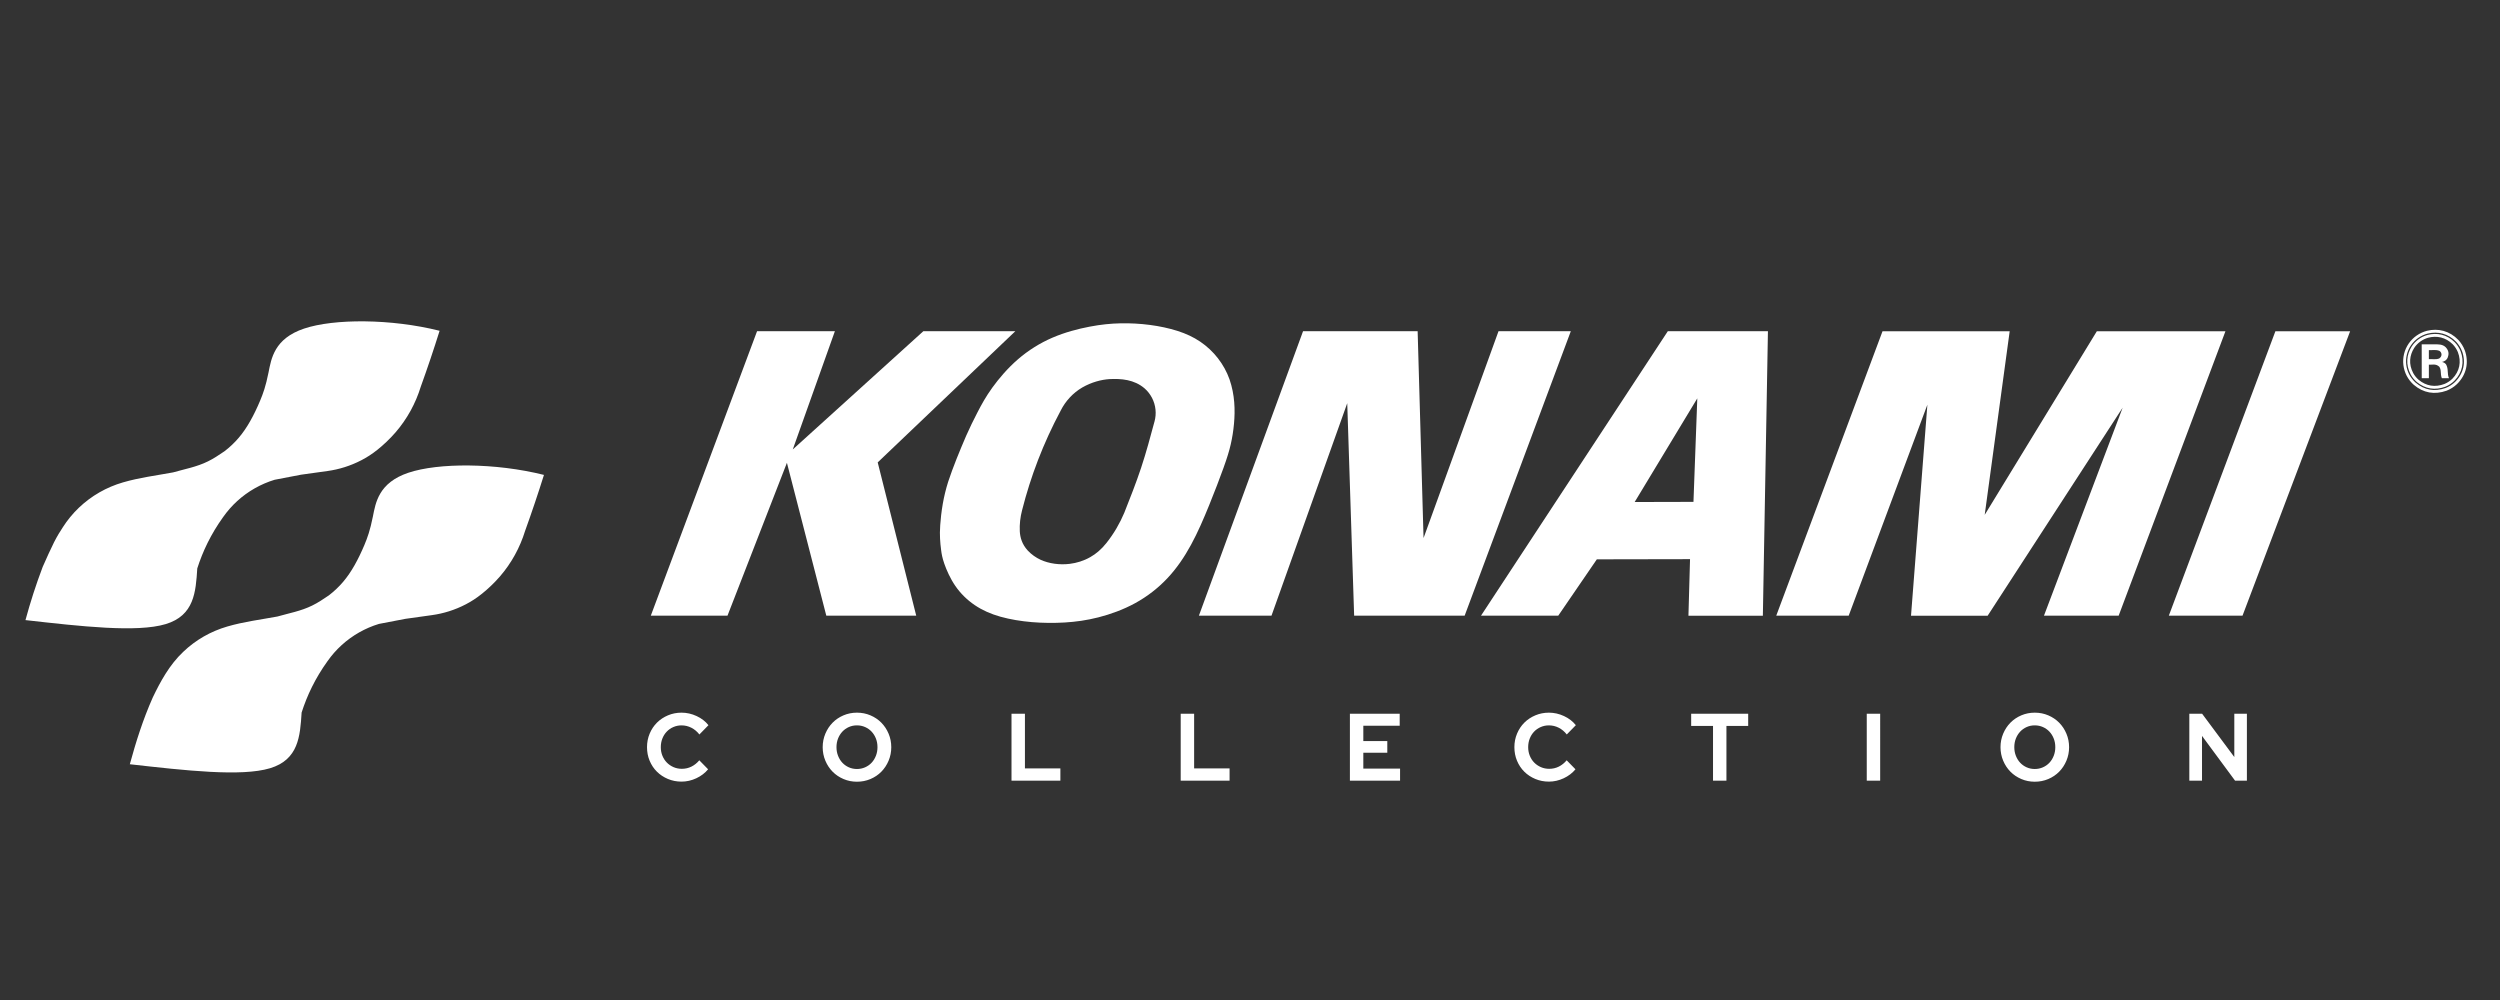 <?xml version="1.0" encoding="UTF-8" standalone="no"?>
<svg
   xmlns:dc="http://purl.org/dc/elements/1.1/"
   xmlns:cc="http://creativecommons.org/ns#"
   xmlns:rdf="http://www.w3.org/1999/02/22-rdf-syntax-ns#"
   xmlns:svg="http://www.w3.org/2000/svg"
   xmlns="http://www.w3.org/2000/svg"
   xmlns:sodipodi="http://sodipodi.sourceforge.net/DTD/sodipodi-0.dtd"
   xmlns:inkscape="http://www.inkscape.org/namespaces/inkscape"
   width="500"
   height="200"
   viewBox="0 0 500 200"
   version="1.1"
   id="svg89"
   sodipodi:docname="konami.svg"
   inkscape:version="0.92.5 (2060ec1f9f, 2020-04-08)">
  <rect x="0" y="0" width="500" height="200" fill="#333333" stroke="none"/>
  <defs
     id="defs93" />
  <sodipodi:namedview
     pagecolor="#ffffff"
     bordercolor="#666666"
     borderopacity="1"
     objecttolerance="10"
     gridtolerance="10"
     guidetolerance="10"
     inkscape:pageopacity="0"
     inkscape:pageshadow="2"
     inkscape:window-width="1366"
     inkscape:window-height="740"
     id="namedview91"
     showgrid="false"
     inkscape:pagecheckerboard="true"
     inkscape:zoom="1.3742647"
     inkscape:cx="212.5"
     inkscape:cy="40"
     inkscape:window-x="0"
     inkscape:window-y="0"
     inkscape:window-maximized="1"
     inkscape:current-layer="svg89" />
  <title
     id="title64">syslogo</title>
  <g
     id="Page-1"
     style="fill:none;fill-rule:evenodd;stroke:none;stroke-width:1"
     transform="matrix(1.151,0,0,1.151,5.094,64.264)">
    <g
       id="syslogo">
      <g
         id="Konami_logo-2">
        <g
           id="Konami_logo">
          <path
             d="m 0,51.917 c 9.691,1.096 19.382,2.194 24.358,0.697 4.975,-1.496 5.235,-5.588 5.495,-9.679 0.95,-2.966 2.35,-5.935 4.486,-8.909 0.716,-1.023 1.545,-1.967 2.469,-2.809 0.925,-0.843 1.945,-1.582 3.032,-2.2 1.089,-0.619 2.248,-1.118 3.446,-1.483 v 0 l 4.587,-0.881 4.627,-0.645 v 0 c 1.962,-0.273 3.961,-0.879 5.892,-1.885 0.919,-0.48 1.798,-1.033 2.797,-1.832 1.001,-0.802 2.12,-1.847 3.116,-2.997 0.997,-1.152 1.869,-2.41 2.605,-3.742 0.734,-1.334 1.331,-2.741 1.778,-4.196 1.165,-3.227 2.255,-6.465 3.272,-9.714 -8.427,-2.112 -18.343,-2.127 -23.549,-0.38 -5.206,1.745 -5.703,5.249 -6.181,7.635 -0.48,2.386 -0.938,3.654 -1.461,4.897 -0.521,1.243 -1.106,2.462 -1.719,3.544 -0.613,1.081 -1.255,2.029 -1.993,2.895 -0.738,0.867 -1.571,1.654 -2.478,2.345 -0.95,0.643 -1.9,1.286 -2.883,1.762 -1.949,0.963 -4.026,1.331 -6.06,1.912 -2.876,0.536 -5.809,0.892 -8.693,1.734 -1.427,0.412 -2.806,0.996 -4.095,1.736 -1.288,0.737 -2.485,1.633 -3.558,2.655 -1.073,1.024 -2.019,2.177 -2.814,3.425 -0.467,0.723 -0.933,1.445 -1.514,2.59 -0.581,1.146 -1.278,2.714 -1.973,4.28 -1.157,3.058 -2.151,6.141 -2.991,9.244 z"
             id="Path"
             inkscape:connector-curvature="0"
             style="fill:#ffffff" />
          <path
             d="m 18.131,76.962 c 9.69,1.095 19.382,2.193 24.358,0.697 4.975,-1.497 5.234,-5.586 5.495,-9.679 0.95,-2.966 2.352,-5.936 4.487,-8.91 0.716,-1.023 1.544,-1.968 2.47,-2.809 0.923,-0.842 1.943,-1.58 3.032,-2.2 1.089,-0.619 2.246,-1.117 3.446,-1.482 v 0 l 4.586,-0.881 4.627,-0.647 v 0 c 1.962,-0.27 3.962,-0.877 5.892,-1.883 0.92,-0.481 1.798,-1.033 2.797,-1.835 1,-0.799 2.12,-1.846 3.118,-2.997 0.995,-1.15 1.869,-2.41 2.603,-3.742 0.735,-1.332 1.331,-2.74 1.778,-4.193 1.165,-3.227 2.255,-6.466 3.272,-9.715 -8.427,-2.113 -18.342,-2.126 -23.549,-0.38 -5.206,1.745 -5.703,5.249 -6.181,7.635 -0.48,2.385 -0.939,3.653 -1.46,4.896 -0.522,1.243 -1.106,2.462 -1.72,3.544 -0.613,1.082 -1.256,2.027 -1.993,2.895 -0.737,0.865 -1.571,1.653 -2.477,2.345 -0.95,0.644 -1.901,1.286 -2.883,1.761 -1.95,0.965 -4.026,1.332 -6.061,1.913 -2.876,0.535 -5.809,0.892 -8.694,1.733 -1.427,0.414 -2.806,0.997 -4.094,1.735 -1.288,0.739 -2.486,1.633 -3.558,2.658 -2.42,2.275 -4.01,5.239 -5.298,7.926 -1.706,3.842 -2.926,7.709 -3.993,11.614 z"
             id="path67"
             inkscape:connector-curvature="0"
             style="fill:#ffffff" />
          <polygon
             id="polygon69"
             points="172.004,1.714 156.02,1.714 133.328,22.264 140.646,1.718 127.125,1.714 108.662,51.142 121.985,51.148 132.311,24.585 139.153,51.142 154.778,51.142 148.085,24.514 "
             style="fill:#ffffff" />
          <path
             d="m 209.22,10.089 c -0.467,-1.319 -1.157,-2.564 -2.021,-3.675 -0.865,-1.111 -1.903,-2.088 -3.07,-2.878 -1.165,-0.788 -2.458,-1.391 -3.937,-1.866 -3.011,-0.954 -6.564,-1.391 -9.902,-1.323 -1.696,0.036 -3.388,0.2 -5.387,0.582 -2.001,0.382 -4.308,0.984 -6.475,1.92 -2.165,0.936 -4.192,2.209 -5.974,3.749 -1.781,1.54 -3.32,3.351 -4.455,4.926 -1.133,1.574 -1.863,2.912 -2.562,4.261 -0.698,1.35 -1.367,2.712 -1.979,4.099 -1.178,2.744 -2.271,5.402 -3.123,7.977 -0.405,1.277 -0.721,2.583 -0.95,3.903 -0.229,1.32 -0.369,2.655 -0.437,3.657 -0.068,1.003 -0.066,1.669 -0.03,2.336 0.034,0.666 0.1,1.331 0.187,1.994 0.085,0.666 0.191,1.33 0.564,2.397 0.373,1.067 1.011,2.534 1.907,3.836 0.896,1.302 2.05,2.434 3.366,3.326 1.317,0.892 2.794,1.544 4.476,2.018 3.408,0.946 7.415,1.226 11.17,1.003 1.9,-0.115 3.793,-0.37 5.864,-0.898 2.072,-0.529 4.319,-1.337 6.389,-2.472 2.071,-1.136 3.963,-2.599 5.575,-4.314 1.615,-1.713 2.95,-3.678 4.121,-5.831 1.172,-2.155 2.179,-4.497 3.137,-6.855 0.958,-2.359 1.867,-4.732 2.498,-6.496 0.632,-1.763 0.987,-2.915 1.256,-4.087 0.27,-1.174 0.456,-2.365 0.565,-3.565 0.221,-2.368 0.148,-5.055 -0.774,-7.723 z m -13.044,7.343 c -0.723,2.691 -1.445,5.381 -2.321,8.024 -0.876,2.642 -1.903,5.233 -2.929,7.825 -0.75,1.777 -1.781,3.587 -3.11,5.254 -0.883,1.105 -1.797,1.875 -2.804,2.443 -1.154,0.656 -2.361,1.014 -3.54,1.162 -1.795,0.224 -3.633,-0.044 -5.08,-0.703 -0.788,-0.365 -1.597,-0.917 -2.248,-1.621 -0.99,-1.094 -1.305,-2.236 -1.37,-3.327 -0.059,-1.24 0.088,-2.477 0.401,-3.676 1.475,-5.819 3.661,-11.607 6.71,-17.309 0.416,-0.827 0.95,-1.596 1.582,-2.273 0.632,-0.679 1.364,-1.267 2.164,-1.734 1.641,-0.938 3.293,-1.355 4.69,-1.454 2.092,-0.108 4.316,0.075 6.104,1.583 0.539,0.466 0.987,1.035 1.317,1.666 0.329,0.631 0.538,1.324 0.611,2.03 0.076,0.707 0.013,1.425 -0.175,2.111 z"
             id="Shape"
             inkscape:connector-curvature="0"
             style="fill:#ffffff" />
          <polygon
             id="polygon72"
             points="242.933,37.662 241.906,1.714 221.996,1.714 203.898,51.148 216.511,51.148 229.673,14.226 230.873,51.148 250.075,51.148 268.524,1.714 255.96,1.715 "
             style="fill:#ffffff" />
          <path
             d="m 289.238,41.326 -0.277,9.829 h 12.932 l 0.881,-49.444 h -17.392 l -32.468,49.44 h 13.423 l 6.706,-9.794 z m 1.262,-27.939 -0.666,17.985 -10.216,0.026 z"
             id="path74"
             inkscape:connector-curvature="0"
             style="fill:#ffffff" />
          <polygon
             id="polygon76"
             points="340.954,51.155 364.412,15.004 350.737,51.151 363.716,51.151 382.27,1.728 359.923,1.728 340.441,33.628 344.781,1.724 322.685,1.724 304.22,51.146 316.808,51.146 330.48,14.486 327.636,51.155 "
             style="fill:#ffffff" />
          <polygon
             id="polygon78"
             points="385.237,51.152 403.938,1.724 390.952,1.724 372.433,51.152 "
             style="fill:#ffffff" />
          <path
             d="m 423.627,5.131 c -0.239,-0.634 -0.601,-1.221 -1.062,-1.72 -1.475,-1.532 -3.351,-1.969 -5.197,-1.526 -0.61,0.155 -1.193,0.422 -1.712,0.781 -0.518,0.358 -0.972,0.812 -1.329,1.329 -0.73,1.05 -1.037,2.348 -0.886,3.576 0.074,0.623 0.262,1.231 0.552,1.788 0.293,0.557 0.688,1.061 1.157,1.48 1.612,1.377 3.478,1.688 5.458,0.982 0.634,-0.245 1.221,-0.616 1.714,-1.083 1.589,-1.556 2.021,-3.598 1.307,-5.608 m -1.745,5.02 c -0.42,0.414 -0.921,0.746 -1.468,0.969 -1.715,0.646 -3.317,0.395 -4.721,-0.753 -0.411,-0.353 -0.76,-0.778 -1.018,-1.252 -0.863,-1.642 -0.677,-3.268 0.179,-4.618 0.295,-0.452 0.673,-0.85 1.111,-1.17 0.436,-0.32 0.931,-0.562 1.454,-0.711 1.597,-0.428 3.224,-0.074 4.505,1.185 0.411,0.42 0.74,0.921 0.965,1.464 0.678,1.752 0.319,3.528 -1.006,4.885"
             id="path80"
             inkscape:connector-curvature="0"
             style="stroke:#ffffff;stroke-width:0.5" />
          <path
             d="m 420.604,7.48 c -0.212,-0.276 -0.457,-0.355 -0.699,-0.421 0.306,-0.071 0.771,-0.228 1,-0.788 0.195,-0.53 0.238,-1.128 -0.36,-1.768 -0.583,-0.561 -1.289,-0.489 -1.951,-0.504 v 0 l -2.22,0.002 0.007,5.882 1.239,0.005 v -2.36 0 c 0.562,0.063 1.169,-0.225 1.807,0.357 0.422,0.623 0.135,1.119 0.441,1.997 v 0 l 1.248,-0.002 v 0 c -0.366,-0.787 -0.038,-1.563 -0.512,-2.401 v 0 0 z m -1.192,-1.023 c -0.583,0.227 -1.195,0.082 -1.793,0.11 v 0 -1.563 0 c 0.61,0.04 1.169,-0.124 1.831,0.126 0.441,0.283 0.553,0.927 -0.039,1.328 z"
             id="path82"
             inkscape:connector-curvature="0"
             style="fill:#ffffff" />
        </g>
      </g>
      <path
         d="m 113.999,79.983 c 0.879,0 1.734,-0.194 2.565,-0.582 0.831,-0.388 1.515,-0.909 2.051,-1.562 v 0 l -1.528,-1.562 c -0.397,0.476 -0.852,0.842 -1.367,1.097 -0.515,0.255 -1.067,0.382 -1.657,0.382 -0.525,0 -1.011,-0.097 -1.456,-0.291 -0.445,-0.194 -0.831,-0.457 -1.158,-0.789 -0.327,-0.332 -0.584,-0.729 -0.772,-1.188 -0.188,-0.46 -0.281,-0.956 -0.281,-1.488 0,-0.543 0.091,-1.044 0.273,-1.504 0.182,-0.46 0.434,-0.859 0.756,-1.197 0.322,-0.338 0.705,-0.604 1.15,-0.798 0.445,-0.194 0.919,-0.291 1.423,-0.291 0.6,0 1.169,0.136 1.705,0.407 0.536,0.271 1.003,0.662 1.399,1.172 v 0 l 1.576,-1.612 c -0.525,-0.665 -1.212,-1.194 -2.059,-1.587 C 115.774,68.197 114.9,68 113.999,68 c -0.836,0 -1.622,0.155 -2.356,0.465 -0.734,0.31 -1.37,0.731 -1.906,1.263 -0.536,0.532 -0.96,1.166 -1.271,1.903 C 108.155,72.368 108,73.158 108,74 c 0,0.842 0.153,1.629 0.458,2.36 0.306,0.731 0.726,1.363 1.263,1.895 0.536,0.532 1.171,0.953 1.906,1.263 0.734,0.31 1.525,0.465 2.372,0.465 z M 144.477,80 c 0.836,0 1.619,-0.155 2.348,-0.465 0.729,-0.31 1.359,-0.734 1.89,-1.271 0.531,-0.537 0.952,-1.175 1.263,-1.911 0.311,-0.737 0.466,-1.521 0.466,-2.352 0,-0.831 -0.155,-1.615 -0.466,-2.352 -0.311,-0.737 -0.732,-1.374 -1.263,-1.911 -0.531,-0.537 -1.161,-0.961 -1.89,-1.271 C 146.096,68.155 145.313,68 144.477,68 c -0.826,0 -1.603,0.155 -2.332,0.465 -0.729,0.31 -1.359,0.734 -1.89,1.271 -0.531,0.537 -0.952,1.175 -1.263,1.911 -0.311,0.737 -0.466,1.521 -0.466,2.352 0,0.831 0.155,1.615 0.466,2.352 0.311,0.737 0.732,1.374 1.263,1.911 0.531,0.537 1.161,0.961 1.89,1.271 C 142.874,79.845 143.651,80 144.477,80 Z m 0,-2.211 c -0.504,0 -0.973,-0.097 -1.407,-0.291 -0.434,-0.194 -0.81,-0.46 -1.126,-0.798 -0.316,-0.338 -0.566,-0.74 -0.748,-1.205 -0.182,-0.465 -0.273,-0.964 -0.273,-1.496 0,-0.543 0.091,-1.044 0.273,-1.504 0.182,-0.46 0.432,-0.859 0.748,-1.197 0.316,-0.338 0.692,-0.604 1.126,-0.798 0.434,-0.194 0.903,-0.291 1.407,-0.291 0.504,0 0.976,0.097 1.415,0.291 0.44,0.194 0.818,0.46 1.134,0.798 0.316,0.338 0.566,0.737 0.748,1.197 0.182,0.46 0.273,0.961 0.273,1.504 0,0.532 -0.091,1.03 -0.273,1.496 -0.182,0.465 -0.432,0.867 -0.748,1.205 -0.316,0.338 -0.694,0.604 -1.134,0.798 -0.44,0.194 -0.911,0.291 -1.415,0.291 z m 35.351,2.028 v -2.127 h -6.16 v -9.507 h -2.332 v 11.634 z m 29.4,0 v -2.127 h -6.16 v -9.507 h -2.332 v 11.634 z m 29.625,0 v -2.094 h -6.385 v -2.759 h 4.166 v -2.028 h -4.166 v -2.659 h 6.321 v -2.094 h -8.653 v 11.634 z m 25.862,0.166 c 0.879,0 1.734,-0.194 2.565,-0.582 0.831,-0.388 1.515,-0.909 2.051,-1.562 v 0 l -1.528,-1.562 c -0.397,0.476 -0.852,0.842 -1.367,1.097 -0.515,0.255 -1.067,0.382 -1.657,0.382 -0.525,0 -1.011,-0.097 -1.456,-0.291 -0.445,-0.194 -0.831,-0.457 -1.158,-0.789 -0.327,-0.332 -0.584,-0.729 -0.772,-1.188 C 261.207,75.028 261.113,74.532 261.113,74 c 0,-0.543 0.091,-1.044 0.273,-1.504 0.182,-0.46 0.434,-0.859 0.756,-1.197 0.322,-0.338 0.705,-0.604 1.15,-0.798 0.445,-0.194 0.919,-0.291 1.423,-0.291 0.6,0 1.169,0.136 1.705,0.407 0.536,0.271 1.003,0.662 1.399,1.172 v 0 l 1.576,-1.612 c -0.525,-0.665 -1.212,-1.194 -2.059,-1.587 C 266.49,68.197 265.616,68 264.716,68 c -0.836,0 -1.622,0.155 -2.356,0.465 -0.734,0.31 -1.37,0.731 -1.906,1.263 -0.536,0.532 -0.96,1.166 -1.271,1.903 -0.311,0.737 -0.466,1.526 -0.466,2.368 0,0.842 0.153,1.629 0.458,2.36 0.306,0.731 0.726,1.363 1.263,1.895 0.536,0.532 1.171,0.953 1.906,1.263 0.734,0.31 1.525,0.465 2.372,0.465 z m 30.848,-0.166 v -9.507 h 3.78 v -2.127 h -9.907 v 2.127 h 3.796 v 9.507 z m 26.714,0 V 68.183 h -2.332 V 79.817 Z M 349.137,80 c 0.836,0 1.619,-0.155 2.348,-0.465 0.729,-0.31 1.359,-0.734 1.89,-1.271 0.531,-0.537 0.952,-1.175 1.263,-1.911 0.311,-0.737 0.466,-1.521 0.466,-2.352 0,-0.831 -0.155,-1.615 -0.466,-2.352 -0.311,-0.737 -0.732,-1.374 -1.263,-1.911 -0.531,-0.537 -1.161,-0.961 -1.89,-1.271 C 350.756,68.155 349.973,68 349.137,68 c -0.826,0 -1.603,0.155 -2.332,0.465 -0.729,0.31 -1.359,0.734 -1.89,1.271 -0.531,0.537 -0.952,1.175 -1.263,1.911 -0.311,0.737 -0.466,1.521 -0.466,2.352 0,0.831 0.155,1.615 0.466,2.352 0.311,0.737 0.732,1.374 1.263,1.911 0.531,0.537 1.161,0.961 1.89,1.271 C 347.534,79.845 348.311,80 349.137,80 Z m 0,-2.211 c -0.504,0 -0.973,-0.097 -1.407,-0.291 -0.434,-0.194 -0.81,-0.46 -1.126,-0.798 -0.316,-0.338 -0.566,-0.74 -0.748,-1.205 -0.182,-0.465 -0.273,-0.964 -0.273,-1.496 0,-0.543 0.091,-1.044 0.273,-1.504 0.182,-0.46 0.432,-0.859 0.748,-1.197 0.316,-0.338 0.692,-0.604 1.126,-0.798 0.434,-0.194 0.903,-0.291 1.407,-0.291 0.504,0 0.976,0.097 1.415,0.291 0.44,0.194 0.818,0.46 1.134,0.798 0.316,0.338 0.566,0.737 0.748,1.197 0.182,0.46 0.273,0.961 0.273,1.504 0,0.532 -0.091,1.03 -0.273,1.496 -0.182,0.465 -0.432,0.867 -0.748,1.205 -0.316,0.338 -0.694,0.604 -1.134,0.798 -0.44,0.194 -0.911,0.291 -1.415,0.291 z m 29.063,2.028 v -7.778 l 5.742,7.778 H 386 V 68.183 h -2.187 v 7.529 l -5.597,-7.529 h -2.22 v 11.634 z"
         id="COLLECTION"
         inkscape:connector-curvature="0"
         style="fill:#ffffff;fill-rule:nonzero" />
    </g>
  </g>
</svg>
